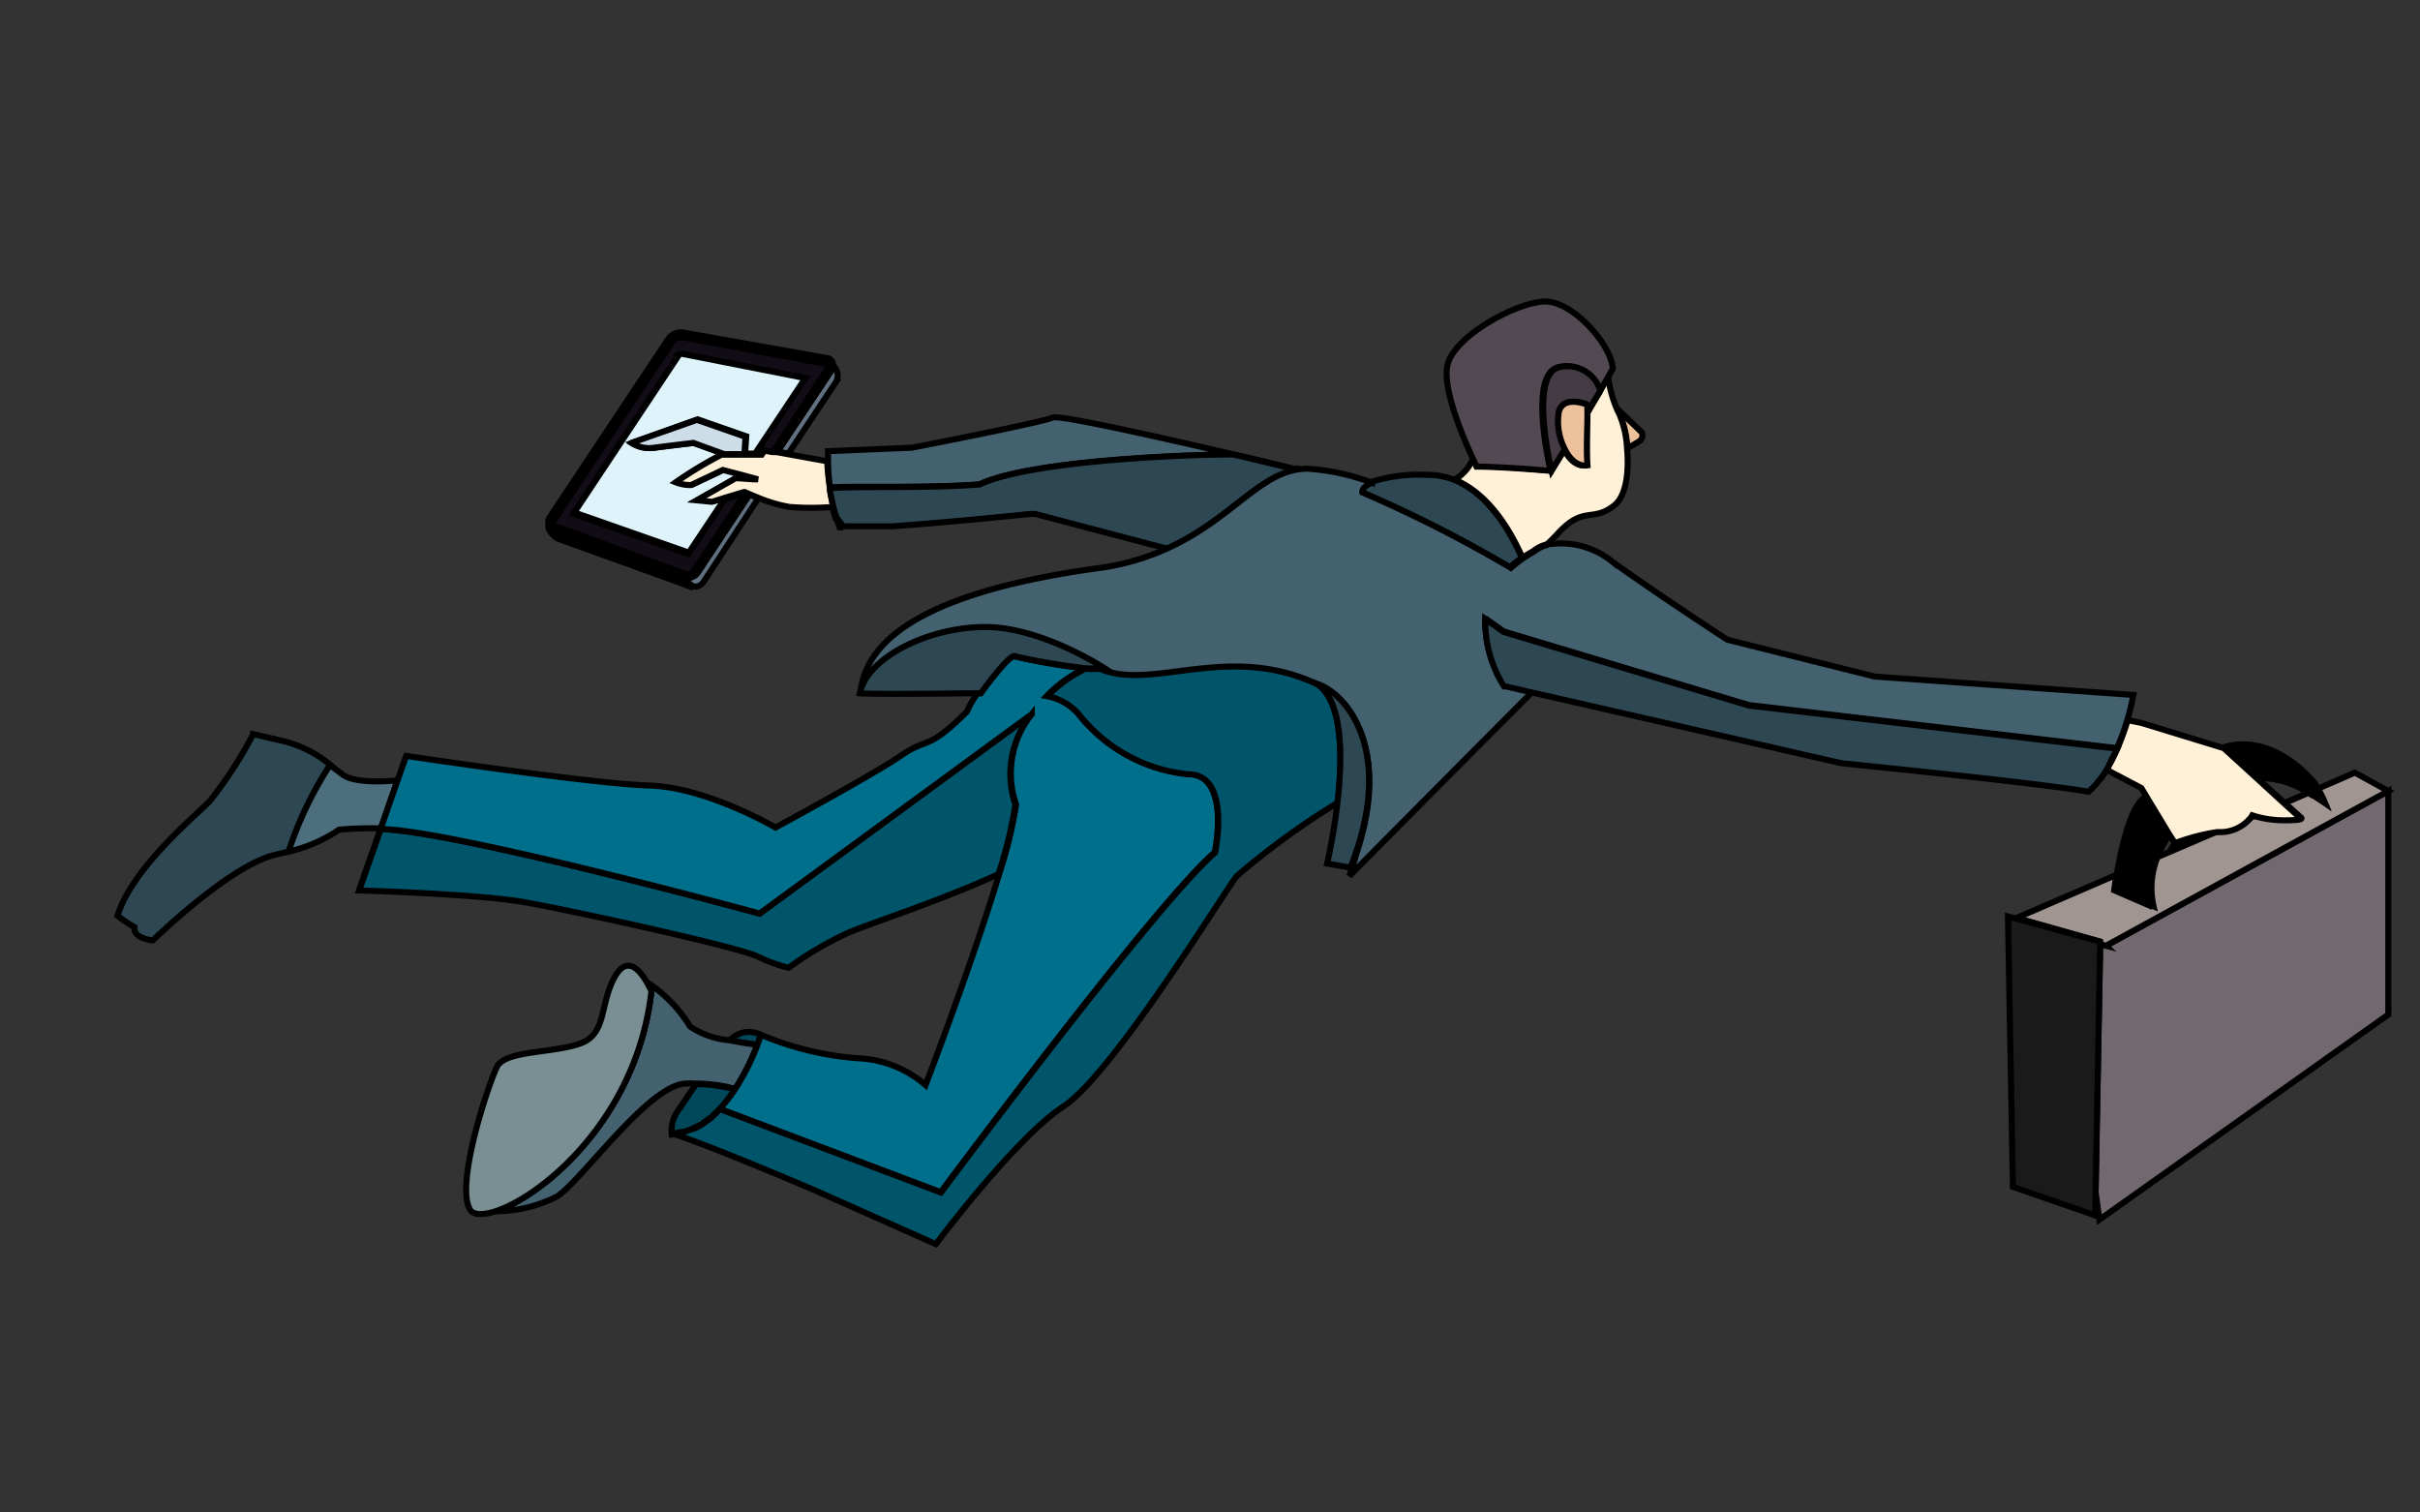<svg width="400" height="250" xmlns="http://www.w3.org/2000/svg" xmlns:xlink="http://www.w3.org/1999/xlink">
 <rect width="100%" height="100%" fill="#333333" stroke="none"/>
 <g>
  <title>background</title>
 
 </g>
 <style>#tablet { animation: 10s tb linear forwards;
transform-origin:center;
transform-box:fill-box;}
@keyframes tb { 0%{transform:scale(0)}
2%{transform:scale(1.1)}
4%{transform:scale(1)}

}
 #k{animation: m 0;}
 @keyframes m{
   0%{transform:translate(-300px,100px)}
   3%{transform:translate(-300px,100px)}
   
   5%{transform:translate(0px,0px)}
  
 }
  #f{animation: f 0;}
 @keyframes f{
   0%{transform:translate(200px,0px)}
   6%{transform:translate(200px,0px)}
   10%{transform:translate(0px,0px)}
  
 }
   #i{animation: i 0;}
 @keyframes i{
   0%{transform:translate(250px,170px)}
   7%{transform:translate(250px,170px)}
   
  15%{transform:translate(0px,0px)}
  
 }
  #i1
      {animation: i1 2s linear alternate infinite;}
   @keyframes i1 {
   0%{transform:translate(10px,10px)}
   
   
  100%{transform:translate(0px,0px)}
  
 }
 @keyframes g{
   0%{transform:translate(-400px,150px)}
   7%{transform:translate(-400px,150px)}
   
  15%{transform:translate(0px,0px)}
  
 }
  #g1
      {animation: g1 2s linear alternate infinite;}
   @keyframes g1 {
   0%{transform:translate(-10px,10px)}
   
   
  100%{transform:translate(0px,0px)}
  
 }
   #c
      {animation: c 0;}
 @keyframes c{
   0%{transform:translate(250px,170px)}
   7%{transform:translate(250px,170px)}
   
  13% {transform:translate(0px,0px)}
  
 }
  #c1
      {animation: c1 2s linear alternate infinite;}
   @keyframes c1 {
   0%{transform:translate(-10px,-10px)}
   
   
  100%{transform:translate(0px,0px)}
  
 }
  #h
    {animation: h 0;}
   @keyframes h{
   0%{transform:translate(-250px,-170px)}
   4%{transform:translate(-250px,-170px)}
   
  10%{transform:translate(0px,0px)}
  
 }
  #h1
      {animation: h1 2s linear alternate infinite;}
   @keyframes h1 {
   0%{transform:translate(10px,10px)}
   
   
  100%{transform:translate(0px,0px)}
  
 }
#b
      {animation: b 0;}
   @keyframes b{
   0%{transform:translate(250px,170px)}
   6%{transform:translate(250px,170px)}
   
  16%{transform:translate(0px,0px)}
  
 }
 #b1
      {animation: b1 2s linear alternate infinite;}
   @keyframes b1 {
   0%{transform:translate(10px,10px)}
   
   
  100%{transform:translate(0px,0px)}
  
 }
 #a
      {animation: a 0;}
   @keyframes a{
   0%{transform:translate(-250px,-70px)}
   8%{transform:translate(-250px,-70px)}
   
  18%{transform:translate(0px,0px)}
  
 }
  #j
      {animation: j 35s linear infinite;}
   @keyframes j{
   0%{transform:translate(100px,0px)}
   
   
  100%{transform:translate(-900px,0px)}
  
 }
  #a1
       {animation: a1 2s linear alternate infinite;}
   @keyframes a1 {
   0%{transform:translate(-10px,-10px)}
   
   
  100%{transform:translate(0px,0px)}
  
 }
 #d
     {animation: d 0;
     transform-origin:right;
     transform-box:fill-box;}
   @keyframes d{
   0%{transform:scale(0);}
   6%{transform:scale(0);}
   8%{transform:scale(1);}
  
 }
  #e
      {animation: e 0;
     transform-origin:top;
     transform-box:fill-box;}
   @keyframes e{
   0%{transform:scale(0);}
   6%{transform:scale(0);}
   8%{transform:scale(1);}
  
 }
 #e1{ animation: arm1 2s linear alternate infinite;

    transform-origin: top;
    transform-box: fill-box;}

  @keyframes arm1{
  0%{transform:rotateZ(0deg);}
  100%{transform: rotateZ(5deg);}

  }
   #d1 { animation: arm1 2s linear alternate infinite;

    transform-origin: bottom;
    transform-box: fill-box;}

  @keyframes arm1{
  0%{transform:rotateZ(0deg);}
  100%{transform: rotateZ(5deg);}

  }
#head1 { animation: arm1 2s linear alternate infinite;

    transform-origin:bottom;
    transform-box: fill-box;}

  @keyframes arm1{
  0%{transform:rotateZ(0deg);}
  100%{transform: rotateZ(5deg);}

  }</style>
 <defs>
  <linearGradient y2="-1.392" x2="-1.155" y1="-0.402" x1="-1.226" id="linear-gradient-107">
   <stop stop-color="#92c5eb" offset="0"/>
   <stop stop-color="#dff3fb" offset="0.85"/>
  </linearGradient>
  <linearGradient xlink:href="#linear-gradient-107" gradientTransform="matrix(0.98, -0.22, 0.22, 0.98, 2358.27, 1048.75)" y2="-1302.7" x2="-1852.04" y1="-1292.05" x1="-1852.04" id="linear-gradient-150"/>
 </defs>
 <title>DIGITAL MAGAZINE</title>
 <g>
  <title>Layer 1</title>
  <g stroke="null" id="g">
   <g stroke="null" id="g1">
    <path stroke="null" id="svg_1705" fill="none" d="m358.611,137.934a17.072,17.072 0 0 0 -2.069,3.865l9.921,-4.26a34.266,34.266 0 0 0 -6.969,1.826l-0.883,-1.43z"/>
    <path stroke="null" id="svg_1706" fill="none" d="m371.879,135.195l0.883,-0.396l-0.487,-0.152a2.769,2.769 0 0 1 -0.396,0.548z"/>
    <path stroke="null" id="svg_1707" fill="none" d="m373.096,128.591l4.504,4.139l3.956,-1.704a14.485,14.485 0 0 0 -8.46,-2.435z"/>
    <path stroke="null" id="svg_1708" fill="#ecc19c" d="m268.991,74.089c0.609,-0.335 1.4,-0.791 1.917,-1.126a1.156,1.156 0 0 0 0.456,-1.491s-2.587,-2.526 -4.047,-3.865a4.96,4.96 0 0 0 0.335,0.7a16.585,16.585 0 0 1 1.339,5.782z"/>
    <path stroke="null" id="svg_1709" fill="#110c15" d="m114.582,96.943l0,0z"/>
    <polygon stroke="null" id="svg_1710" fill="#110c15" points="115.891,96.577 115.891,96.577 115.891,96.577 115.891,96.577 "/>
    <path stroke="null" id="svg_1711" fill="#110c15" d="m113.304,95.573a0.913,0.913 0 0 1 -0.396,0l-21.454,-7.912l-0.304,0a1.339,1.339 0 0 1 -0.517,-0.822c-0.183,1.035 1.522,2.191 1.522,2.191s21.819,7.821 22.184,8.034l0.152,0a1.582,1.582 0 0 1 -0.578,-0.335a2.221,2.221 0 0 1 -0.609,-1.156z"/>
    <polygon stroke="null" id="svg_1712" fill="#617182" points="125.568,79.292 125.416,79.262 125.416,79.292 125.568,79.292 "/>
    <path stroke="null" id="svg_1713" fill="#617182" d="m137.254,61.46l-8.764,13.177l1.826,0.335l7.821,-11.777a2.161,2.161 0 0 0 -0.304,-2.648a1.248,1.248 0 0 0 -0.335,-0.213a1.582,1.582 0 0 1 -0.243,1.126z"/>
    <path stroke="null" id="svg_1714" fill="#617182" d="m115.434,94.508a2.221,2.221 0 0 1 -1.978,1.035a2.221,2.221 0 0 0 0.609,1.035a1.582,1.582 0 0 0 0.578,0.335l0,0a1.4,1.4 0 0 0 1.309,-0.365l0,0l0.274,-0.274l9.129,-13.938l-1.613,-0.669l-8.308,12.842z"/>
    <polygon stroke="null" id="svg_1715" fill="#110c15" points="124.655,79.262 124.746,79.079 122.403,78.44 121.977,79.079 124.655,79.262 "/>
    <path stroke="null" id="svg_1716" fill="#110c15" d="m136.736,60.151l-0.213,0l-23.767,-4.413a1.917,1.917 0 0 0 -1.704,0.791l-19.567,29.458c-0.304,0.456 -0.213,0.913 0.213,1.065l21.454,7.912a1.552,1.552 0 0 0 1.613,-0.73l8.46,-12.751l-0.152,0l-3.226,0.974l-6.086,9.129l-18.928,-6.634l17.468,-26.293l20.602,4.108l-8.308,12.477l1.339,0l0.456,-0.669l1.309,0.243l9.038,-13.785a0.669,0.669 0 0 0 0,-0.883z"/>
    <path stroke="null" id="svg_1717" fill="#fff" d="m91.454,87.6l21.454,7.912a0.913,0.913 0 0 0 0.396,0a2.221,2.221 0 0 0 2.13,-1.004l8.521,-12.842l-0.609,-0.274l-8.46,12.751a1.552,1.552 0 0 1 -1.613,0.73l-21.454,-7.912c-0.426,-0.152 -0.517,-0.609 -0.213,-1.065l19.567,-29.458a1.917,1.917 0 0 1 1.704,-0.791l23.767,4.413l0.213,0a0.669,0.669 0 0 1 0,0.943l-8.886,13.42l0.7,0l8.764,-13.177a1.582,1.582 0 0 0 0.243,-1.126a1.065,1.065 0 0 0 -0.883,-0.913l-23.98,-4.26a2.526,2.526 0 0 0 -2.343,1.065l-19.598,29.458a1.643,1.643 0 0 0 -0.243,1.096a1.339,1.339 0 0 0 0.517,0.822l0.304,0.213z"/>
    <polygon stroke="null" id="svg_1718" fill="#fff" points="125.416,79.292 125.416,79.262 124.746,79.079 124.655,79.262 125.416,79.292 "/>
    <path stroke="null" id="svg_1719" fill="#110c15" d="m112.391,58.417l-17.468,26.293l18.928,6.634l6.086,-9.129l-2.039,0.639l-2.526,-0.243l6.421,-3.652l0.304,0l0.426,-0.639l-2.8,-0.73l-5.265,2.495a6.482,6.482 0 0 1 -2.526,-0.456a65.123,65.123 0 0 1 7.577,-4.565l0.304,0l-5.082,-1.856s-4.717,0.548 -6.664,0.822a5.508,5.508 0 0 1 -3.591,-0.822l10.834,-3.895l8.034,2.8l-0.183,2.861l1.643,0l8.308,-12.477l-20.724,-4.078z"/>
    <path stroke="null" id="svg_1720" fill="url(#linear-gradient-150)" d="m112.391,58.417l-17.468,26.293l18.928,6.634l6.086,-9.129l-2.039,0.639l-2.526,-0.243l6.421,-3.652l0.304,0l0.426,-0.639l-2.8,-0.73l-5.265,2.495a6.482,6.482 0 0 1 -2.526,-0.456a65.123,65.123 0 0 1 7.577,-4.565l0.304,0l-5.082,-1.856s-4.717,0.548 -6.664,0.822a5.508,5.508 0 0 1 -3.591,-0.822l10.834,-3.895l8.034,2.8l-0.183,2.861l1.643,0l8.308,-12.477l-20.724,-4.078z"/>
    <path stroke="null" id="svg_1721" fill="#ccdde7" d="m115.191,69.402l-10.834,3.804a5.508,5.508 0 0 0 3.591,0.822c1.948,-0.274 6.664,-0.822 6.664,-0.822l5.082,1.856l3.347,0l0.183,-2.861l-8.034,-2.8z"/>
    <path stroke="null" id="svg_1722" fill="#fff0d8" d="m137.588,83.066c0,-0.791 -0.304,-1.582 -0.396,-2.343l0,0a35.939,35.939 0 0 1 -0.456,-4.473l-6.543,-1.187l-1.826,-0.335l-0.7,0l-1.309,-0.243l-0.456,0.669l-1.339,0l-1.643,0l-3.347,0l-0.304,0a65.123,65.123 0 0 0 -7.577,4.565a6.482,6.482 0 0 0 2.526,0.456l5.265,-2.495l2.8,0.73l2.343,0.639l0.669,0.183l-0.73,0l-2.678,-0.183l-0.304,0l-6.421,3.652l2.526,0.243l2.039,-0.639l3.226,-0.974l0.152,0l0.609,0.274l1.613,0.669a24.345,24.345 0 0 0 5.204,1.522a46.012,46.012 0 0 0 7.151,0c0,-0.243 0,-0.456 0,-0.7l-0.091,-0.03z"/>
    <path stroke="null" id="svg_1723" fill="#43616f" d="m203.837,75.093c5.082,1.187 8.947,2.13 9.768,2.343c-0.791,-0.213 -4.686,-1.187 -9.768,-2.343z"/>
    <path stroke="null" id="svg_1724" fill="#43616f" d="m171.276,84.679l0,0z"/>
    <path stroke="null" id="svg_1725" fill="#43616f" d="m143.066,87.113l0,0z"/>
    <path stroke="null" id="svg_1726" fill="#43616f" d="m139.384,87.205l-1.126,-1.522c0.152,0.487 0.335,1.004 0.517,1.491l0.609,0l0,0.03z"/>
    <path stroke="null" id="svg_1727" fill="#43616f" d="m141.21,87.174l0,0z"/>
    <path stroke="null" id="svg_1728" fill="#43616f" d="m144.04,87.052l0,0z"/>
    <path stroke="null" id="svg_1729" fill="#43616f" d="m142.092,87.144l0,0z"/>
    <path stroke="null" id="svg_1730" fill="#43616f" d="m145.166,86.992l0,0z"/>
    <path stroke="null" id="svg_1731" fill="#43616f" d="m170.728,84.74l0,0z"/>
    <path stroke="null" id="svg_1732" fill="#43616f" d="m147.57,86.809l0,0z"/>
    <path stroke="null" id="svg_1733" fill="#43616f" d="m146.353,86.9l0,0z"/>
    <path stroke="null" id="svg_1734" fill="#43616f" d="m161.903,80.053c8.582,-3.986 34.083,-4.808 41.934,-4.96c-11.351,-2.648 -28.484,-6.512 -29.792,-6.086c-1.917,0.852 -23.31,4.991 -23.31,4.991l-13.877,0.578s0,0.548 0,1.461a35.939,35.939 0 0 0 0.335,4.534c4.352,-0.304 15.429,0.183 24.71,-0.517z"/>
    <path stroke="null" id="svg_1735" fill="#43616f" d="m137.619,83.218c0,0.243 0,0.456 0,0.7s0.304,1.156 0.487,1.704a23.402,23.402 0 0 1 -0.487,-2.404z"/>
    <path stroke="null" id="svg_1736" fill="#43616f" d="m137.193,80.723c0,0.761 0.243,1.552 0.396,2.343c-0.152,-0.73 -0.304,-1.582 -0.396,-2.343z"/>
    <path stroke="null" id="svg_1737" fill="#2e4853" d="m213.788,77.467l-0.183,0c-0.822,-0.213 -4.686,-1.156 -9.768,-2.343l0,0c-7.851,0 -33.474,0.974 -41.934,4.96c-9.129,0.7 -20.359,0.213 -24.71,0.639l0,0c0,0.761 0.243,1.552 0.396,2.343l0,0a23.402,23.402 0 0 0 0.639,2.404l0,0l1.126,1.522l3.682,0l0.761,0l0.213,0l0.913,0l0.213,0l1.004,0l0.183,0l1.096,0l0,0c8.399,-0.578 19.628,-1.704 22.823,-2.039l0.883,0l21.85,5.752c9.647,-4.473 14.333,-11.29 20.419,-12.751l0.396,-0.487z"/>
    <path stroke="null" id="svg_1738" fill="#2e4853" d="m46.599,122.444l-4.747,-1.096a68.562,68.562 0 0 1 -7.212,11.107c-2.769,2.769 -12.781,11.107 -15.216,18.898a22.58,22.58 0 0 0 2.8,1.887l0,0c-0.274,1.917 3.043,2.191 3.043,2.191s12.781,-12.477 20.267,-14.151l2.221,-0.548a60.863,60.863 0 0 1 6.847,-14.303a19.324,19.324 0 0 0 -8.003,-3.986z"/>
    <path stroke="null" id="svg_1739" fill="#4d6e7d" d="m56.58,127.983l-2.039,-1.522a60.863,60.863 0 0 0 -6.847,14.303a24.345,24.345 0 0 0 8.338,-3.621a55.994,55.994 0 0 1 6.908,-0.213l2.769,-7.943c-2.556,0.243 -7.334,0.426 -9.129,-1.004z"/>
    <path stroke="null" id="svg_1740" fill="#00556a" d="m170.545,118.062l-44.977,32.957s-50.546,-13.755 -62.658,-13.968l-3.56,10.134s19.446,0.548 27.388,1.948s34.418,7.212 38.313,8.886a26.323,26.323 0 0 0 5.295,1.948a56.846,56.846 0 0 1 9.981,-5.843c4.321,-1.795 15.611,-5.417 24.71,-9.647a72.548,72.548 0 0 0 2.8,-11.473a15.611,15.611 0 0 1 2.708,-14.942z"/>
    <path stroke="null" id="svg_1741" fill="#00475a" d="m113,187.111a8.338,8.338 0 0 0 1.461,-0.517l0.183,0a9.829,9.829 0 0 0 1.248,-0.669l0.335,-0.213l1.217,-0.883l0.304,-0.304a11.29,11.29 0 0 0 0.883,-0.822l0.335,-0.335a24.345,24.345 0 0 0 2.556,-3.287a24.162,24.162 0 0 0 -6.482,-0.883l-3.195,4.717a5.812,5.812 0 0 0 -0.822,3.621a9.373,9.373 0 0 0 1.613,-0.243l0.365,-0.183z"/>
    <path stroke="null" id="svg_1742" fill="#00475a" d="m125.751,171.073a4.2,4.2 0 0 0 -5.112,0.883c1.643,0.335 3.287,0.578 4.534,0.761c0.365,-1.004 0.578,-1.643 0.578,-1.643z"/>
    <path stroke="null" id="svg_1743" fill="#43616f" d="m121.521,179.99a39.165,39.165 0 0 0 3.652,-7.273c-1.248,-0.183 -2.891,-0.426 -4.534,-0.761a13.755,13.755 0 0 1 -6.573,-2.282a23.371,23.371 0 0 0 -7.182,-7.364a15.216,15.216 0 0 1 0.791,1.522c-2.374,20.906 -17.894,33.779 -25.714,36.365a22.002,22.002 0 0 0 10.164,-2.465c4.169,-2.8 15.003,-18.259 21.119,-18.624a17.65,17.65 0 0 1 1.795,0a24.162,24.162 0 0 1 6.482,0.883z"/>
    <path stroke="null" id="svg_1744" fill="#798f94" d="m107.674,163.831a15.216,15.216 0 0 0 -0.791,-1.522c-1.096,-1.856 -3.043,-4.291 -5.021,-1.248c-2.8,4.443 -1.4,9.708 -5.843,11.381s-12.507,1.126 -13.877,3.895s-6.969,19.446 -4.443,23.615c0.517,0.883 2.1,0.943 4.26,0.243c7.821,-2.587 23.341,-15.459 25.714,-36.365z"/>
    <path stroke="null" id="svg_1745" fill="#006f8c" d="m115.891,185.802a9.829,9.829 0 0 1 -1.248,0.669a9.829,9.829 0 0 0 1.248,-0.669z"/>
    <path stroke="null" id="svg_1746" fill="#006f8c" d="m114.46,186.593a8.338,8.338 0 0 1 -1.461,0.517a8.338,8.338 0 0 0 1.461,-0.517z"/>
    <path stroke="null" id="svg_1747" fill="#006f8c" d="m111.022,187.445a9.373,9.373 0 0 0 1.613,-0.243a9.373,9.373 0 0 1 -1.613,0.243z"/>
    <path stroke="null" id="svg_1748" fill="#006f8c" d="m118.63,183.611a11.29,11.29 0 0 1 -0.883,0.822a11.29,11.29 0 0 0 0.883,-0.822z"/>
    <path stroke="null" id="svg_1749" fill="#006f8c" d="m117.443,184.737l-1.217,0.883l1.217,-0.883z"/>
    <path stroke="null" id="svg_1750" fill="#006f8c" d="m121.521,179.99a24.345,24.345 0 0 1 -2.556,3.287l0,0l36.518,13.785s35.422,-47.686 45.312,-56.207c1.004,-5.447 1.004,-12.933 -4.443,-12.933a26.323,26.323 0 0 1 -18.046,-9.86a9.129,9.129 0 0 0 -5.265,-3.043a22.397,22.397 0 0 1 6.299,-4.534a108.944,108.944 0 0 1 -11.746,-2.008c-1.126,0 -5.508,6.086 -5.508,6.086l-0.487,0a14.82,14.82 0 0 0 -1.765,3.043c-6.664,6.664 -6.391,4.169 -10.834,7.243s-20.815,11.929 -20.815,11.929s-11.412,-6.664 -20.845,-6.938s-40.2,-4.899 -40.2,-4.899l-1.43,4.047l-2.769,7.943l-3.591,10.225l3.56,-10.134c12.173,0.213 62.658,13.968 62.658,13.968l44.977,-32.957a15.611,15.611 0 0 0 -2.587,14.942a72.548,72.548 0 0 1 -2.8,11.473c-4.352,14.516 -12.173,34.905 -12.173,34.905a18.259,18.259 0 0 0 -11.381,-4.443a51.307,51.307 0 0 1 -15.824,-3.865s-0.213,0.639 -0.578,1.643a39.165,39.165 0 0 1 -3.682,7.304z"/>
    <path stroke="null" id="svg_1751" fill="#00556a" d="m217.653,113.01c-14.637,-6.908 -27.114,1.035 -35.696,-2.465a19.233,19.233 0 0 1 -2.556,0a22.397,22.397 0 0 0 -6.299,4.534a9.129,9.129 0 0 1 5.265,3.043a26.323,26.323 0 0 0 18.046,9.86c5.447,0 5.447,7.486 4.443,12.933c-9.89,8.521 -45.312,56.207 -45.312,56.207l-36.518,-13.785l0,0l-0.335,0.335a11.29,11.29 0 0 1 -0.883,0.822l-0.304,0.304l-1.217,0.883l-0.335,0.213a9.829,9.829 0 0 1 -1.248,0.669l-0.183,0a8.338,8.338 0 0 1 -1.461,0.517l-0.365,0a9.373,9.373 0 0 1 -1.613,0.243c7.486,2.495 23.615,9.434 23.615,9.434l19.993,8.886s13.055,-17.498 21.089,-22.763s26.11,-34.722 28.605,-38.039a126.473,126.473 0 0 1 16.737,-12.173c0.822,-7.425 0.822,-16.859 -3.469,-19.659z"/>
    <path stroke="null" id="svg_1752" fill="#72686f" d="m348.112,156.314l-0.974,-0.274l-0.761,40.991c0.396,2.739 0.639,4.565 0.639,4.565l47.747,-33.901l0,-36.944l-46.651,25.562z"/>
    <path stroke="null" id="svg_1753" fill="#a09591" d="m347.138,155.645l0,0.396l0.974,0.274l46.651,-25.562l-5.538,-3.043l-6.086,2.648a19.78,19.78 0 0 1 1.156,2.343a30.036,30.036 0 0 0 -2.678,-1.674l-3.956,1.704l2.739,2.465s0.274,0.274 -2.769,0.274a17.376,17.376 0 0 1 -4.808,-0.669l-0.883,0.396a6.512,6.512 0 0 1 -4.595,2.221l-0.822,0l-9.921,4.26a13.633,13.633 0 0 0 -0.639,8.125l-6.391,-2.769s0,-1.004 0.396,-2.495l-16.646,7.182l13.816,3.926z"/>
    <polygon stroke="null" id="svg_1754" fill="#1a1a1a" points="347.139,155.645 333.262,151.841 331.892,151.476 332.714,196.179 346.317,200.896 346.378,197.031 347.139,156.04 347.139,155.645 "/>
    <path stroke="null" id="svg_1755" d="m381.556,131.026a30.036,30.036 0 0 1 2.678,1.674a19.78,19.78 0 0 0 -1.156,-2.343l-0.517,-0.974c-7.79,-8.886 -15.003,-5.843 -15.003,-5.843l5.538,5.052a14.485,14.485 0 0 1 8.46,2.435z"/>
    <path stroke="null" id="svg_1756" d="m355.842,149.924a13.633,13.633 0 0 1 0.639,-8.125a17.072,17.072 0 0 1 2.069,-3.865l-3.773,-6.238c-2.556,0.974 -4.23,8.856 -4.93,12.964c-0.274,1.491 -0.396,2.495 -0.396,2.495l6.391,2.769z"/>
    <path stroke="null" id="svg_1757" fill="#fff0d8" d="m359.494,139.364a34.266,34.266 0 0 1 6.969,-1.826l0.822,0a6.512,6.512 0 0 0 4.595,-2.221a2.769,2.769 0 0 0 0.396,-0.548l0.487,0.152a17.376,17.376 0 0 0 4.808,0.669c3.043,0 2.769,-0.274 2.769,-0.274l-2.739,-2.465l-4.504,-4.139l-5.538,-5.052l-13.603,-4.169l-2.282,-0.456a38.952,38.952 0 0 1 -2.587,6.573a2.526,2.526 0 0 1 -0.213,0.396l-0.7,1.217l5.782,3.043l0.883,1.491l3.773,6.238l0.883,1.369z"/>
    <path stroke="null" id="svg_1758" fill="#fff0d8" d="m251.645,92.195c0.578,-0.396 1.187,-0.761 1.826,-1.126a5.691,5.691 0 0 1 2.221,-1.096l0.335,-0.304c0.487,-0.456 1.035,-1.004 1.613,-1.643c4.169,-4.443 5.569,-1.674 9.129,-4.443c2.13,-1.643 2.495,-5.843 2.161,-9.495a16.585,16.585 0 0 0 -1.339,-5.782a4.96,4.96 0 0 1 -0.335,-0.7a21.089,21.089 0 0 1 -1.461,-5.295l-3.53,6.086c0,2.039 0,5.782 0,8.46c-1.582,0.396 -3.043,-0.974 -3.804,-2.8l-2.282,3.713c-8.856,-0.761 -12.173,-0.761 -12.173,-0.761l-0.548,-1.187a7.09,7.09 0 0 1 -3.043,3.469c5.873,2.404 9.434,8.825 11.229,12.903z"/>
    <path stroke="null" id="svg_1759" fill="#2e4853" d="m224.987,81.301a215.21,215.21 0 0 1 24.558,12.477a21.971,21.971 0 0 1 2.008,-1.582c-1.795,-4.078 -5.417,-10.499 -11.107,-12.842a11.473,11.473 0 0 0 -4.382,-0.852a26.232,26.232 0 0 0 -9.495,1.187c-1.582,0.761 -1.582,1.613 -1.582,1.613z"/>
    <path stroke="null" id="svg_1760" fill="#43616f" d="m346.438,129.474a10.621,10.621 0 0 1 -1.309,1.309a10.621,10.621 0 0 0 1.309,-1.309z"/>
    <path stroke="null" id="svg_1761" fill="#43616f" d="m347.869,127.617a17.407,17.407 0 0 1 -1.126,1.491a17.407,17.407 0 0 0 1.126,-1.491z"/>
    <path stroke="null" id="svg_1762" fill="#43616f" d="m347.869,127.587a4.26,4.26 0 0 0 0.304,-0.487l0.7,-1.217a19.233,19.233 0 0 1 -1.004,1.704z"/>
    <path stroke="null" id="svg_1763" fill="#43616f" d="m245.498,102.207l3.043,2.161l40.535,12.173l60.863,7.121c-0.274,0.578 -0.548,1.156 -0.852,1.735a38.952,38.952 0 0 0 2.587,-6.573a36.518,36.518 0 0 0 0.943,-3.956l-42.756,-3.043l-24.345,-6.086s-10.286,-6.664 -18.867,-12.781a13.512,13.512 0 0 0 -10.225,-3.043l-0.304,-0.152l-0.335,0.304a5.691,5.691 0 0 0 -2.221,1.096c-0.639,0.365 -1.248,0.73 -1.826,1.126a21.971,21.971 0 0 0 -2.008,1.582a215.21,215.21 0 0 0 -24.558,-12.477s-0.183,-0.852 1.582,-1.613a36.974,36.974 0 0 0 -10.712,-2.313a10.621,10.621 0 0 0 -2.404,0.304c-6.086,1.461 -10.773,8.277 -20.419,12.751a40.717,40.717 0 0 1 -11.838,3.408c-20.298,2.8 -38.343,8.612 -39.165,20.845l0,0l0,0c1.156,-5.691 10.681,-10.712 20.237,-10.955s20.206,6.817 20.206,6.817l-0.609,0c8.582,3.5 21.058,-4.443 35.696,2.465c5.082,1.704 12.173,10.894 6.482,27.875c-0.639,2.313 -1.187,3.804 -1.187,3.804s26.08,-26.293 30.249,-30.431l-4.717,-1.096a20.206,20.206 0 0 1 -3.074,-11.047z"/>
    <path stroke="null" id="svg_1764" fill="#534953" d="m256.301,77.832s-3.804,-15.855 1.248,-17.133a5.721,5.721 0 0 1 6.786,3.773l0,0.213l-2.1,3.378l0,0.396l3.53,-6.086l0.822,-1.43c-0.274,-4.017 -6.604,-11.107 -11.138,-11.107s-14.911,5.569 -16.159,10.377c-1.035,3.865 2.739,12.568 4.23,15.733l0.548,1.187s3.378,-0.061 12.233,0.7z"/>
    <path stroke="null" id="svg_1765" fill="#443b44" d="m257.67,68.033c0.822,-2.8 4.717,-1.126 4.717,-1.126s0,0.456 0,1.156l2.1,-3.378l0,-0.213a5.721,5.721 0 0 0 -6.786,-3.773c-5.052,1.278 -1.248,17.133 -1.248,17.133l2.282,-3.713a9.89,9.89 0 0 1 -1.065,-6.086z"/>
    <path stroke="null" id="svg_1766" fill="#ecc19c" d="m262.387,66.907s-3.895,-1.674 -4.717,1.126a9.89,9.89 0 0 0 0.913,6.086c0.883,1.826 2.221,3.043 3.804,2.8c-0.213,-2.678 0,-6.421 0,-8.46l0,-0.396c-0.03,-0.7 0,-1.156 0,-1.156z"/>
    <path stroke="null" id="svg_1767" fill="#2e4853" d="m217.653,113.01c4.382,2.891 4.291,12.173 3.408,19.689a97.106,97.106 0 0 1 -1.704,10.042l3.865,0.669c0.335,-0.852 0.639,-1.674 0.913,-2.526c5.812,-16.981 -1.4,-26.171 -6.482,-27.875z"/>
    <path stroke="null" id="svg_1768" fill="#2e4853" d="m167.654,108.446a108.944,108.944 0 0 0 11.746,2.008a19.233,19.233 0 0 0 2.556,0l0.609,0s-10.681,-7.03 -20.206,-6.817s-19.08,5.265 -20.237,10.955l0,0c3.043,0.213 16.798,0 19.506,0l0.487,0s4.413,-6.147 5.538,-6.147z"/>
    <path stroke="null" id="svg_1769" fill="#2e4853" d="m348.873,125.883a2.526,2.526 0 0 0 0.213,-0.396c0.304,-0.578 0.578,-1.156 0.852,-1.735l-60.863,-7.121l-40.535,-12.173l-3.043,-2.161a20.206,20.206 0 0 0 3.043,11.077l4.717,1.096l51.125,11.686s33.474,3.347 40.808,4.717a10.621,10.621 0 0 0 1.309,-1.309l0.304,-0.365a17.407,17.407 0 0 0 1.126,-1.491l0,0a19.233,19.233 0 0 0 0.943,-1.826z"/>
   </g>
  </g>
 </g>
</svg>